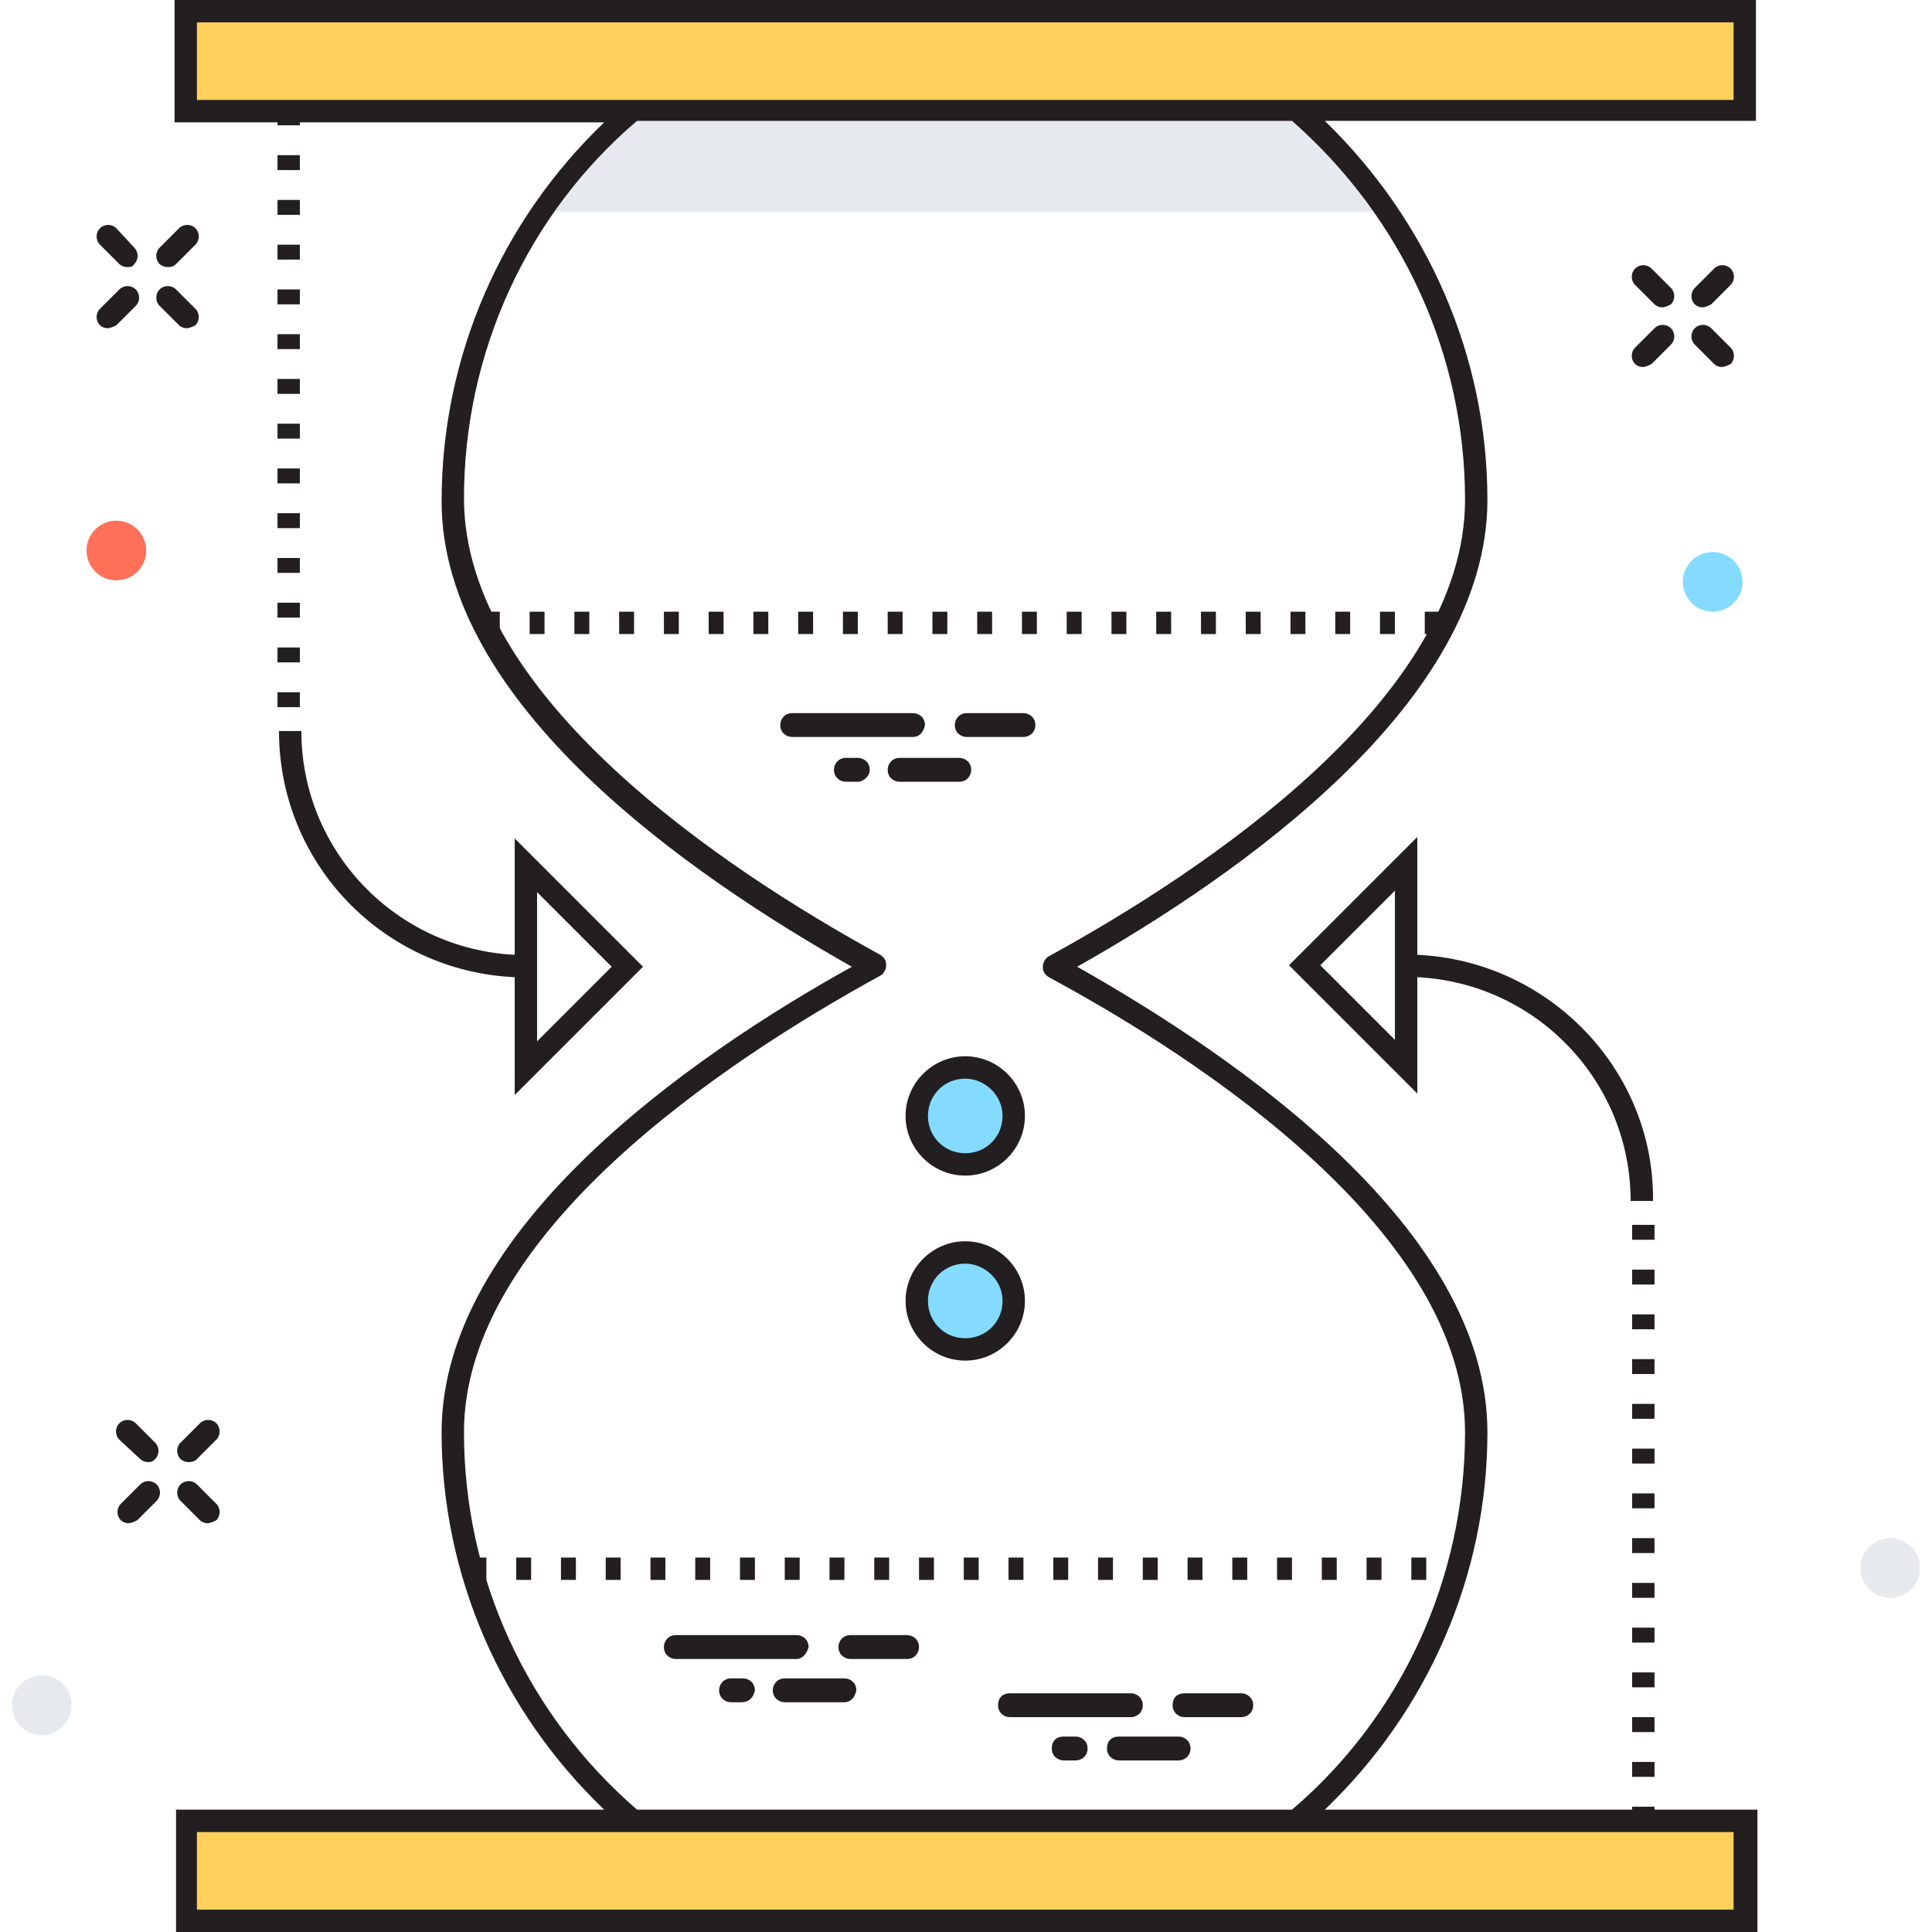 <svg xmlns="http://www.w3.org/2000/svg" xmlns:xlink="http://www.w3.org/1999/xlink" viewBox="0 0 129.5 129.5"><g fill="#231f20"><path d="M11.2 17.9c-.2 0-.4-.1-.5-.2-.3-.3-.3-.8 0-1.1l1.3-1.3c.3-.3.8-.3 1.1 0s.3.8 0 1.1l-1.3 1.3c-.2.2-.4.2-.6.2zm-4 4.1c-.2 0-.4-.1-.5-.2-.3-.3-.3-.8 0-1.1L8 19.4c.3-.3.8-.3 1.1 0s.3.8 0 1.1l-1.3 1.3c-.2.1-.4.2-.6.2z"/><use xlink:href="#B"/><path d="M8.5 17.9c-.2 0-.4-.1-.5-.2l-1.3-1.3c-.3-.3-.3-.8 0-1.1s.8-.3 1.1 0L9 16.6c.3.3.3.8 0 1.1-.1.2-.3.2-.5.2z"/><use xlink:href="#C"/><use xlink:href="#C" x="-4" y="4"/><use xlink:href="#B" x="102.9" y="2.6"/><use xlink:href="#B" x="98.9" y="-1.4"/><path d="M12.6 98c-.2 0-.4-.1-.5-.2-.3-.3-.3-.8 0-1.1l1.3-1.3c.3-.3.8-.3 1.1 0s.3.8 0 1.1l-1.3 1.3c-.2.2-.4.2-.6.2z"/><use xlink:href="#C" x="-105.5" y="81.5"/><use xlink:href="#B" x="1.4" y="80.1"/><path d="M9.9 98c-.2 0-.4-.1-.5-.2L8 96.5c-.3-.3-.3-.8 0-1.1s.8-.3 1.1 0l1.3 1.3c.3.3.3.8 0 1.1-.2.2-.3.2-.5.2zm43.5 13.2h-8.1c-.4 0-.8-.3-.8-.8 0-.4.3-.8.8-.8h8.1c.4 0 .8.3.8.8-.1.4-.4.8-.8.8zm3.2 2.9h-4c-.4 0-.8-.3-.8-.8 0-.4.3-.8.8-.8h4c.4 0 .8.3.8.8-.1.5-.4.8-.8.8zm4.2-2.9H57c-.4 0-.8-.3-.8-.8 0-.4.3-.8.8-.8h3.8c.4 0 .8.3.8.8 0 .4-.3.8-.8.8zm-11.1 2.9H49c-.4 0-.8-.3-.8-.8 0-.4.3-.8.8-.8h.8c.4 0 .8.3.8.8-.1.5-.4.8-.9.8zm26.1 1h-8.1c-.4 0-.8-.3-.8-.8s.3-.8.8-.8h8.1c.4 0 .8.3.8.8s-.4.8-.8.8zM79 118h-4c-.4 0-.8-.3-.8-.8s.3-.8.8-.8h4c.4 0 .8.3.8.8s-.4.8-.8.8zm4.2-2.9h-3.8c-.4 0-.8-.3-.8-.8s.3-.8.8-.8h3.8c.4 0 .8.3.8.8s-.4.8-.8.8zM72.1 118h-.8c-.4 0-.8-.3-.8-.8s.3-.8.8-.8h.8c.4 0 .8.3.8.8s-.4.8-.8.8zM61.2 49.4h-8.1c-.4 0-.8-.3-.8-.8 0-.4.3-.8.8-.8h8.1c.4 0 .8.3.8.8-.1.5-.4.8-.8.8zm3.1 3h-4c-.4 0-.8-.3-.8-.8 0-.4.3-.8.8-.8h4c.4 0 .8.3.8.8 0 .4-.3.8-.8.8zm4.3-3h-3.8c-.4 0-.8-.3-.8-.8 0-.4.3-.8.8-.8h3.8c.4 0 .8.3.8.8s-.4.8-.8.8zm-11.1 3h-.8c-.4 0-.8-.3-.8-.8 0-.4.3-.8.8-.8h.8c.4 0 .8.3.8.8 0 .4-.4.8-.8.8z"/></g><path d="M12.5.8H117v6.7H12.5zm0 121.3H117v6.7H12.5z" fill="#ffd05b"/><path fill="#e6e9ee" d="M92.9 14.2c-1.7-2.5-3.8-4.8-6.1-6.7H42.4c-2.3 2-4.4 4.2-6.1 6.7h56.6z"/><g fill="#231f20"><path d="M117.7 0h-106v8.2h28.8c-6.9 6.6-10.9 15.7-10.9 25.4 0 13.6 16.7 25.1 27.5 31.2-10.8 6-27.5 17.6-27.5 31.2 0 9.6 4 18.7 10.9 25.3H11.8v8.2h106v-8.2h-29c6.9-6.6 10.9-15.7 10.9-25.3 0-13.6-16.7-25.1-27.5-31.2C83 58.7 99.7 47.1 99.7 33.5c0-9.6-4-18.7-10.9-25.4h28.9V0zm-1.5 128h-103v-5.2h103v5.2zm-18-94.5c0 13.3-17.5 24.9-27.9 30.6-.2.1-.4.4-.4.7s.1.5.4.7C80.7 71.1 98.2 82.7 98.2 96c0 9.7-4.2 19-11.6 25.3H42.7c-7.4-6.4-11.6-15.6-11.6-25.3 0-13.3 17.5-24.9 27.9-30.6.2-.1.4-.4.4-.7s-.1-.5-.4-.7c-10.4-5.7-27.9-17.3-27.9-30.6 0-9.7 4.2-19 11.6-25.3h43.9c7.4 6.5 11.6 15.7 11.6 25.4zm18-26.8h-103V1.5h103v5.2z"/><use xlink:href="#D"/><path d="M43.1 64.8l-8.6-8.6V64c-8-.4-14.3-7-14.3-15h-1.5c0 8.9 7 16.1 15.8 16.5v7.9l8.6-8.6zm-7.1-5l5 5-5 5v-10z"/><use xlink:href="#D" x="90.8" y="74.7"/><path d="M95 64v-7.9l-8.6 8.6 8.6 8.6v-7.8c8 .4 14.3 7 14.3 15h1.5c.1-8.8-7-16.1-15.8-16.5zm-1.5 5.7l-5-5 5-5v10zm4.2 36.2l-.1-1.5h.1v1.5zm-2.1 0h-1v-1.5h1v1.5zm-3 0h-1v-1.5h1v1.5zm-3 0h-1v-1.5h1v1.5zm-3 0h-1v-1.5h1v1.5zm-3 0h-1v-1.5h1v1.5zm-3 0h-1v-1.5h1v1.5zm-3 0h-1v-1.5h1v1.5zm-3 0h-1v-1.5h1v1.5zm-3 0h-1v-1.5h1v1.5zm-3 0h-1v-1.5h1v1.5zm-3 0h-1v-1.5h1v1.5zm-3 0h-1v-1.5h1v1.5zm-3 0h-1v-1.5h1v1.5zm-3 0h-1v-1.5h1v1.5zm-3 0h-1v-1.5h1v1.5zm-3 0h-1v-1.5h1v1.5zm-3 0h-1v-1.5h1v1.5zm-3 0h-1v-1.5h1v1.5zm-3 0h-1v-1.5h1v1.5zm-3 0h-1v-1.5h1v1.5zm-3 0h-1v-1.5h1v1.5zm-3 0h-1v-1.5h1v1.5zm63.9-63.4h-1V41h1v1.5zm-3 0h-1V41h1v1.5zm-3 0h-1V41h1v1.5zm-3 0h-1V41h1v1.5zm-3 0h-1V41h1v1.5zm-3 0h-1V41h1v1.5zm-3 0h-1V41h1v1.5zm-3 0h-1V41h1v1.5zm-3 0h-1V41h1v1.5zm-3 0h-1V41h1v1.5zm-3 0h-1V41h1v1.5zm-3 0h-1V41h1v1.5zm-3 0h-1V41h1v1.5zm-3 0h-1V41h1v1.5zm-3 0h-1V41h1v1.5zm-3 0h-1V41h1v1.5zm-3 0h-1V41h1v1.5zm-3 0h-1V41h1v1.5zm-3 0h-1V41h1v1.5zm-3 0h-1V41h1v1.5zm-3 0h-1V41h1v1.5zm-3 0h-1V41h1v1.5z"/></g><circle fill="#84dbff" cx="64.7" cy="74.8" r="3.3"/><use xlink:href="#E" fill="#231f20"/><circle fill="#84dbff" cx="64.7" cy="87.2" r="3.3"/><use xlink:href="#E" y="12.4" fill="#231f20"/><circle fill="#ff7058" cx="7.8" cy="36.9" r="2"/><circle fill="#84dbff" cx="114.8" cy="39" r="2"/><g fill="#e6e9ee"><circle cx="126.7" cy="105.1" r="2"/><circle cx="2.8" cy="114.3" r="2"/></g><defs ><path id="B" d="M12.5 22c-.2 0-.4-.1-.5-.2l-1.3-1.3c-.3-.3-.3-.8 0-1.1s.8-.3 1.1 0l1.3 1.3c.3.3.3.8 0 1.1-.2.1-.4.2-.6.2z"/><path id="C" d="M114.1 20.6c-.2 0-.4-.1-.5-.2-.3-.3-.3-.8 0-1.1l1.3-1.3c.3-.3.8-.3 1.1 0s.3.8 0 1.1l-1.3 1.3c-.2.1-.4.2-.6.2z"/><path id="D" d="M20.1 47.4h-1.5v-1h1.5v1zm0-3h-1.5v-1h1.5v1zm0-3h-1.5v-1h1.5v1zm0-3h-1.5v-1h1.5v1zm0-3h-1.5v-1h1.5v1zm0-3h-1.5v-1h1.5v1zm0-3h-1.5v-1h1.5v1zm0-3h-1.5v-1h1.5v1zm0-3h-1.5v-1h1.5v1zm0-3h-1.5v-1h1.5v1zm0-3h-1.5v-1h1.5v1zm0-3h-1.5v-1h1.5v1zm0-3h-1.5v-1h1.5v1zm0-3h-1.5v-1h1.5v1z"/><path id="E" d="M64.7 78.8c-2.2 0-4-1.8-4-4s1.8-4 4-4 4 1.8 4 4-1.8 4-4 4zm0-6.5c-1.4 0-2.5 1.1-2.5 2.5s1.1 2.5 2.5 2.5 2.5-1.1 2.5-2.5-1.2-2.5-2.5-2.5z"/></defs></svg>